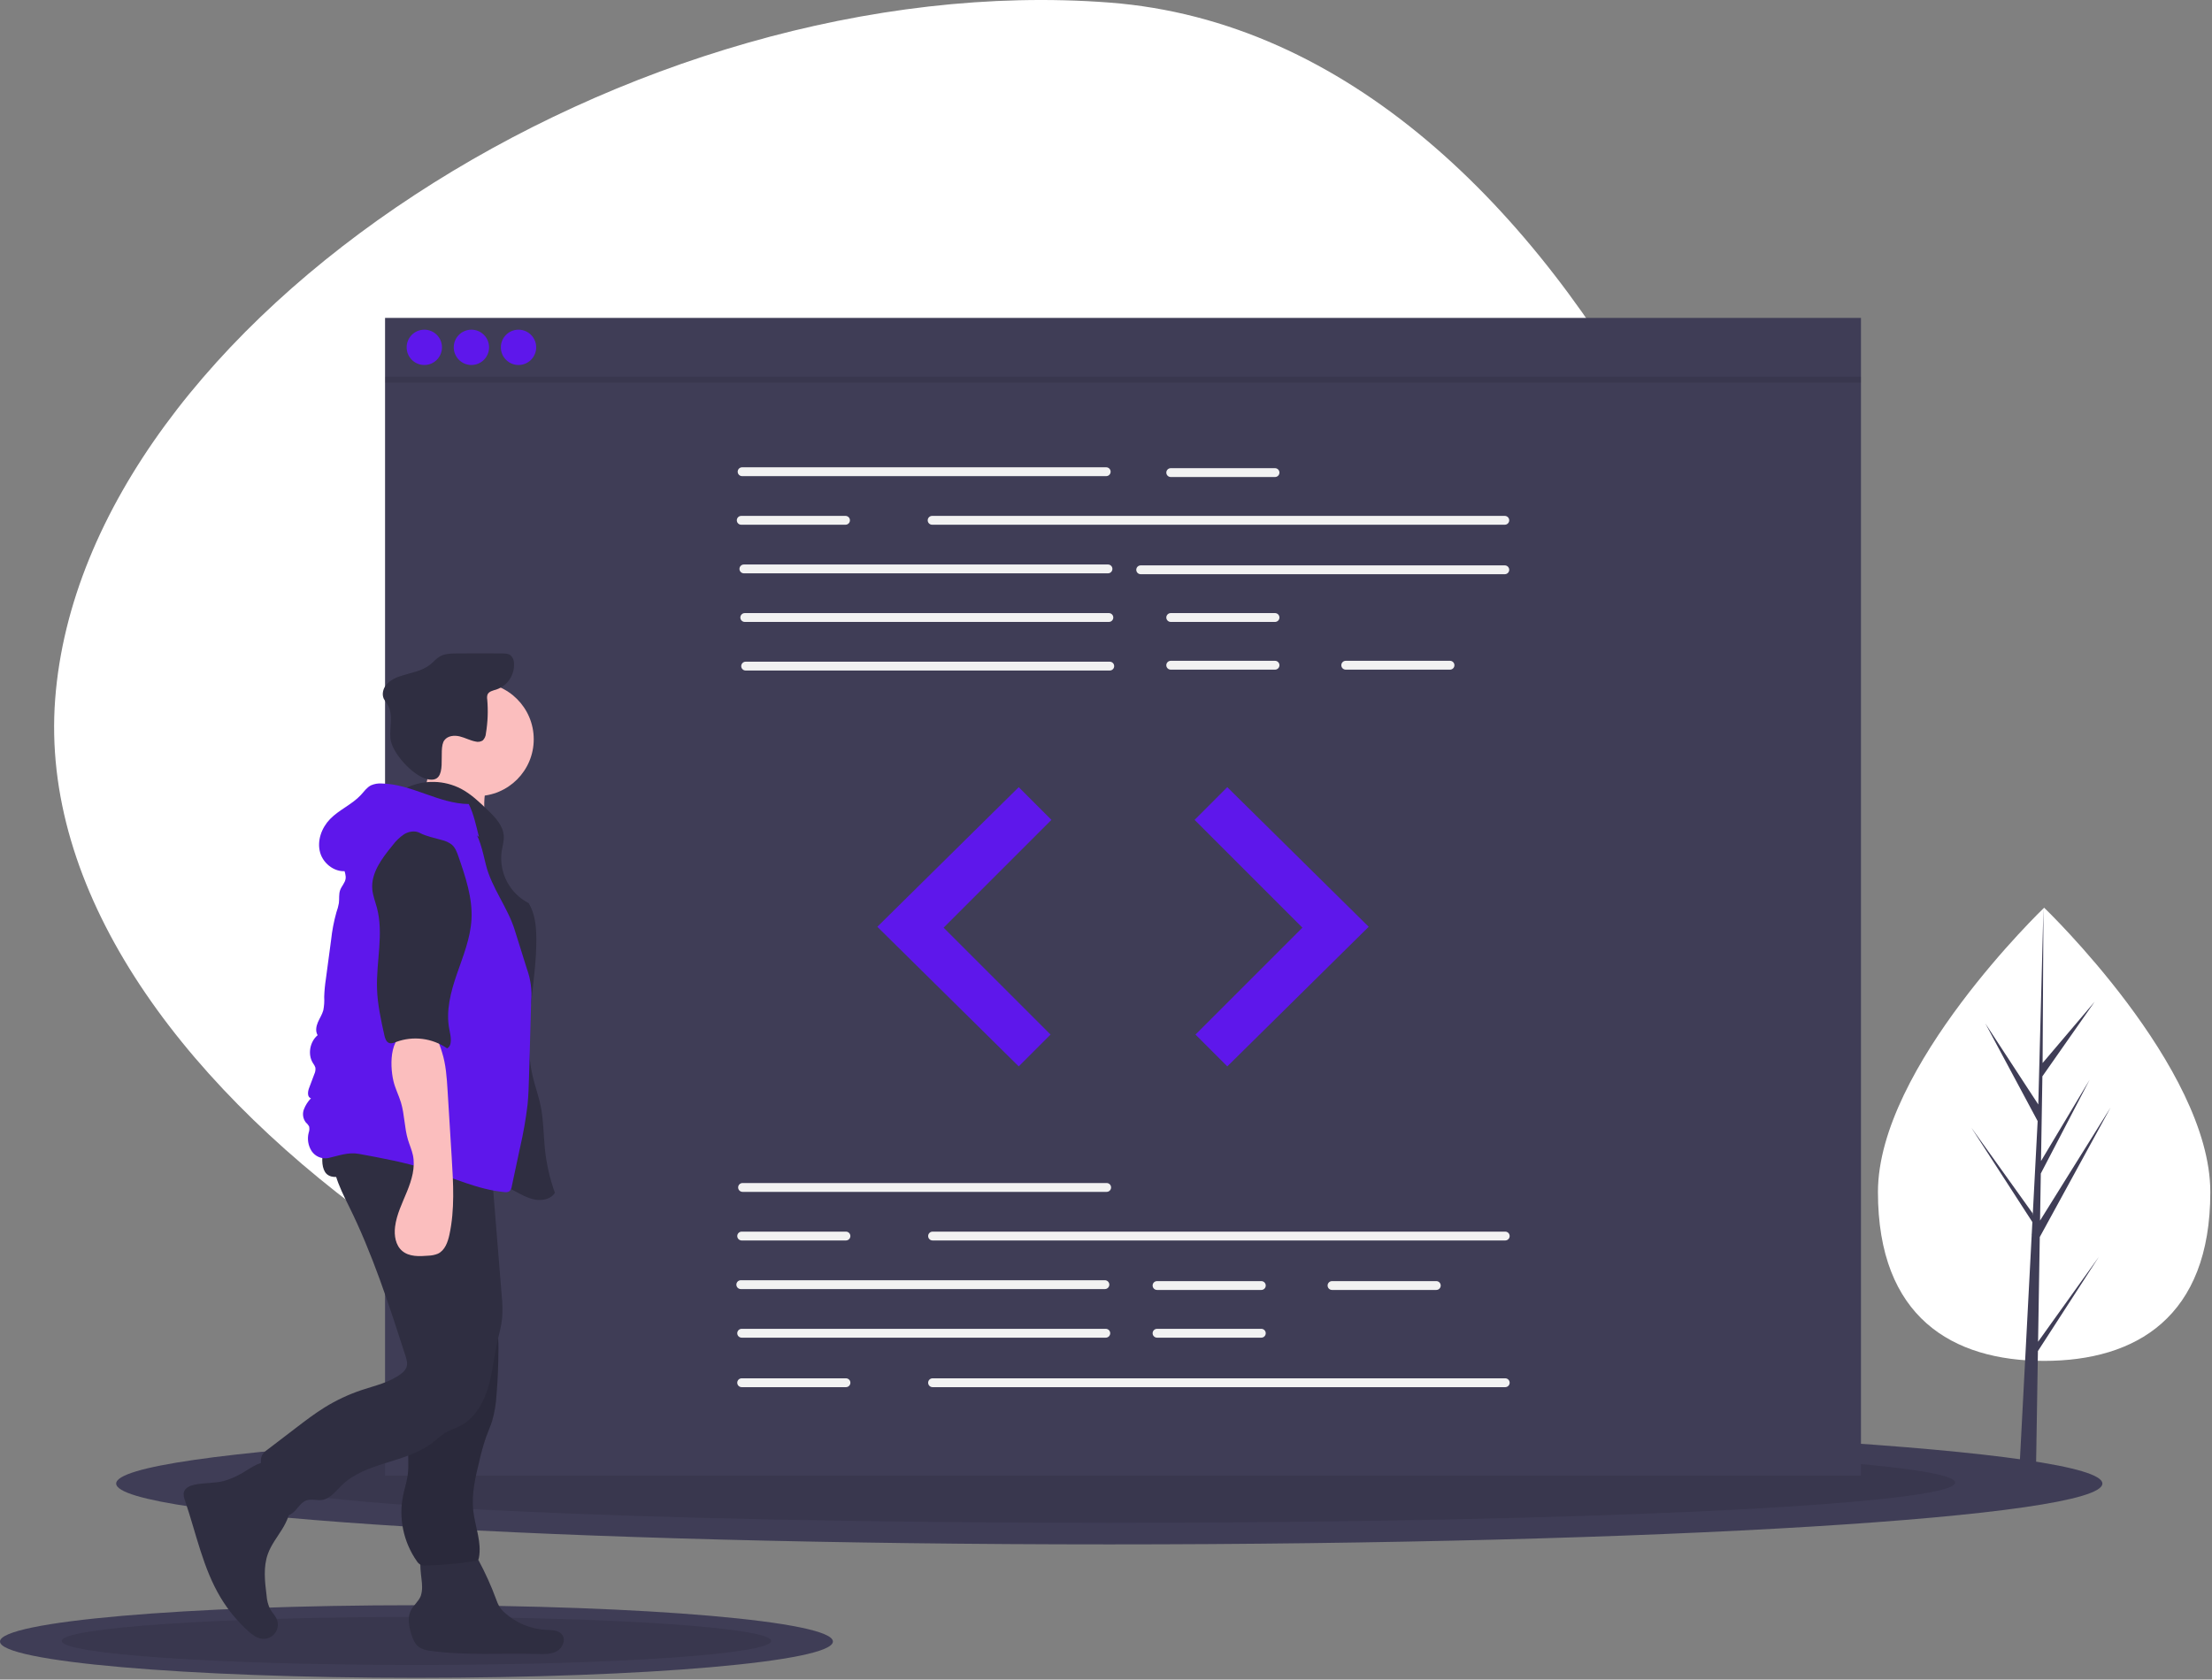 <svg width="823" height="625" viewBox="0 0 823 625" fill="none" xmlns="http://www.w3.org/2000/svg">
<rect x="0" y="0" width="823" height="625" fill="#808080" stroke="none"/>
<g clip-path="url(#clip0)">
<path d="M397.874 552.005C220.868 538.535 9.78 401.384 20.527 260.165C31.274 118.946 235.714 -12.517 412.72 0.953C589.726 14.423 691.617 278.338 680.87 419.557C670.123 560.776 574.88 565.476 397.874 552.005Z" fill="white"/>
<path d="M412.719 574.688C616.785 574.688 782.213 564.553 782.213 552.051C782.213 539.549 616.785 529.414 412.719 529.414C208.653 529.414 43.225 539.549 43.225 552.051C43.225 564.553 208.653 574.688 412.719 574.688Z" fill="#3F3D56"/>
<path opacity="0.1" d="M412.719 566.655C586.538 566.655 727.446 559.953 727.446 551.685C727.446 543.418 586.538 536.716 412.719 536.716C238.899 536.716 97.991 543.418 97.991 551.685C97.991 559.953 238.899 566.655 412.719 566.655Z" fill="black"/>
<path d="M154.949 624.343C240.525 624.343 309.898 618.294 309.898 610.833C309.898 603.373 240.525 597.324 154.949 597.324C69.373 597.324 0 603.373 0 610.833C0 618.294 69.373 624.343 154.949 624.343Z" fill="#3F3D56"/>
<path opacity="0.1" d="M154.949 619.55C227.841 619.55 286.932 615.55 286.932 610.616C286.932 605.682 227.841 601.683 154.949 601.683C82.057 601.683 22.967 605.682 22.967 610.616C22.967 615.55 82.057 619.55 154.949 619.55Z" fill="black"/>
<path d="M692.395 118.297H143.266V549.13H692.395V118.297Z" fill="#3F3D56"/>
<path d="M411.583 177.174H276.113C275.897 177.174 275.683 177.132 275.483 177.05C275.283 176.967 275.102 176.846 274.949 176.694C274.796 176.541 274.674 176.359 274.591 176.16C274.508 175.96 274.466 175.746 274.466 175.53C274.466 175.314 274.508 175.1 274.591 174.9C274.674 174.7 274.796 174.519 274.949 174.366C275.102 174.213 275.283 174.092 275.483 174.01C275.683 173.927 275.897 173.885 276.113 173.886H411.583C412.019 173.887 412.436 174.06 412.743 174.369C413.051 174.677 413.224 175.094 413.224 175.53C413.224 175.965 413.051 176.383 412.743 176.691C412.436 176.999 412.019 177.173 411.583 177.174Z" fill="#F2F2F2"/>
<path d="M559.876 195.259H346.807C346.371 195.259 345.953 195.086 345.645 194.777C345.336 194.469 345.163 194.051 345.163 193.615C345.163 193.179 345.336 192.761 345.645 192.452C345.953 192.144 346.371 191.971 346.807 191.971H559.876C560.092 191.971 560.306 192.013 560.505 192.096C560.705 192.178 560.886 192.3 561.039 192.452C561.191 192.605 561.312 192.786 561.395 192.986C561.478 193.185 561.52 193.399 561.52 193.615C561.52 193.831 561.478 194.044 561.395 194.244C561.312 194.443 561.191 194.625 561.039 194.777C560.886 194.93 560.705 195.051 560.505 195.134C560.306 195.216 560.092 195.259 559.876 195.259Z" fill="#F2F2F2"/>
<path d="M412.241 213.343H276.771C276.335 213.343 275.917 213.17 275.608 212.861C275.3 212.553 275.127 212.135 275.127 211.699C275.127 211.263 275.3 210.845 275.608 210.536C275.917 210.228 276.335 210.055 276.771 210.055H412.241C412.677 210.055 413.095 210.228 413.403 210.536C413.712 210.845 413.885 211.263 413.885 211.699C413.885 212.135 413.712 212.553 413.403 212.861C413.095 213.17 412.677 213.343 412.241 213.343Z" fill="#F2F2F2"/>
<path d="M559.877 213.672H424.407C423.971 213.672 423.553 213.499 423.244 213.19C422.936 212.882 422.763 212.464 422.763 212.028C422.763 211.592 422.936 211.174 423.244 210.865C423.553 210.557 423.971 210.384 424.407 210.384H559.877C560.313 210.384 560.731 210.557 561.039 210.865C561.347 211.174 561.521 211.592 561.521 212.028C561.521 212.464 561.347 212.882 561.039 213.19C560.731 213.499 560.313 213.672 559.877 213.672Z" fill="#F2F2F2"/>
<path d="M412.57 231.428H277.1C276.664 231.428 276.246 231.255 275.938 230.946C275.629 230.638 275.456 230.22 275.456 229.784C275.456 229.348 275.629 228.929 275.938 228.621C276.246 228.313 276.664 228.14 277.1 228.14H412.57C413.006 228.14 413.424 228.313 413.732 228.621C414.041 228.929 414.214 229.348 414.214 229.784C414.214 230.22 414.041 230.638 413.732 230.946C413.424 231.255 413.006 231.428 412.57 231.428Z" fill="#F2F2F2"/>
<path d="M412.898 249.513H277.428C276.992 249.513 276.574 249.34 276.266 249.031C275.957 248.723 275.784 248.305 275.784 247.869C275.784 247.433 275.957 247.014 276.266 246.706C276.574 246.398 276.992 246.225 277.428 246.225H412.898C413.334 246.225 413.752 246.398 414.061 246.706C414.369 247.014 414.542 247.433 414.542 247.869C414.542 248.305 414.369 248.723 414.061 249.031C413.752 249.34 413.334 249.513 412.898 249.513Z" fill="#F2F2F2"/>
<path d="M474.386 177.503H435.586C435.15 177.503 434.732 177.33 434.424 177.021C434.116 176.713 433.942 176.295 433.942 175.859C433.942 175.423 434.116 175.005 434.424 174.696C434.732 174.388 435.15 174.215 435.586 174.215H474.386C474.822 174.215 475.24 174.388 475.549 174.696C475.857 175.005 476.03 175.423 476.03 175.859C476.03 176.295 475.857 176.713 475.549 177.021C475.24 177.33 474.822 177.503 474.386 177.503Z" fill="#F2F2F2"/>
<path d="M474.386 231.428H435.586C435.15 231.428 434.732 231.255 434.424 230.946C434.116 230.638 433.942 230.22 433.942 229.784C433.942 229.348 434.116 228.929 434.424 228.621C434.732 228.313 435.15 228.14 435.586 228.14H474.386C474.822 228.14 475.24 228.313 475.549 228.621C475.857 228.929 476.03 229.348 476.03 229.784C476.03 230.22 475.857 230.638 475.549 230.946C475.24 231.255 474.822 231.428 474.386 231.428Z" fill="#F2F2F2"/>
<path d="M474.386 249.184H435.586C435.37 249.184 435.156 249.142 434.956 249.059C434.756 248.977 434.574 248.856 434.421 248.703C434.268 248.551 434.147 248.369 434.064 248.17C433.981 247.97 433.938 247.756 433.938 247.54C433.938 247.323 433.981 247.109 434.064 246.91C434.147 246.71 434.268 246.529 434.421 246.376C434.574 246.223 434.756 246.102 434.956 246.02C435.156 245.937 435.37 245.895 435.586 245.896H474.386C474.602 245.895 474.816 245.937 475.016 246.02C475.216 246.102 475.397 246.223 475.55 246.376C475.703 246.529 475.825 246.71 475.908 246.91C475.991 247.109 476.033 247.323 476.033 247.54C476.033 247.756 475.991 247.97 475.908 248.17C475.825 248.369 475.703 248.551 475.55 248.703C475.397 248.856 475.216 248.977 475.016 249.059C474.816 249.142 474.602 249.184 474.386 249.184Z" fill="#F2F2F2"/>
<path d="M539.49 249.184H500.69C500.255 249.183 499.838 249.009 499.53 248.701C499.223 248.393 499.05 247.975 499.05 247.54C499.05 247.104 499.223 246.686 499.53 246.378C499.838 246.07 500.255 245.896 500.69 245.896H539.49C539.706 245.895 539.92 245.937 540.12 246.02C540.32 246.102 540.502 246.223 540.655 246.376C540.808 246.529 540.929 246.71 541.012 246.91C541.095 247.109 541.137 247.323 541.137 247.54C541.137 247.756 541.095 247.97 541.012 248.17C540.929 248.369 540.808 248.551 540.655 248.703C540.502 248.856 540.32 248.977 540.12 249.059C539.92 249.142 539.706 249.184 539.49 249.184Z" fill="#F2F2F2"/>
<path d="M314.584 195.259H275.785C275.349 195.259 274.93 195.086 274.622 194.777C274.314 194.469 274.141 194.051 274.141 193.615C274.141 193.179 274.314 192.761 274.622 192.452C274.93 192.144 275.349 191.971 275.785 191.971H314.584C315.02 191.971 315.438 192.144 315.747 192.452C316.055 192.761 316.228 193.179 316.228 193.615C316.228 194.051 316.055 194.469 315.747 194.777C315.438 195.086 315.02 195.259 314.584 195.259Z" fill="#F2F2F2"/>
<path d="M411.748 443.511H276.278C275.842 443.511 275.424 443.338 275.115 443.029C274.807 442.721 274.634 442.303 274.634 441.867C274.634 441.431 274.807 441.013 275.115 440.704C275.424 440.396 275.842 440.223 276.278 440.223H411.748C412.184 440.223 412.602 440.396 412.91 440.704C413.219 441.013 413.392 441.431 413.392 441.867C413.392 442.303 413.219 442.721 412.91 443.029C412.602 443.338 412.184 443.511 411.748 443.511Z" fill="#F2F2F2"/>
<path d="M411.089 479.68H275.62C275.184 479.68 274.765 479.506 274.457 479.198C274.149 478.89 273.976 478.472 273.976 478.036C273.976 477.6 274.149 477.181 274.457 476.873C274.765 476.565 275.184 476.392 275.62 476.392H411.089C411.525 476.392 411.944 476.565 412.252 476.873C412.56 477.181 412.734 477.6 412.734 478.036C412.734 478.472 412.56 478.89 412.252 479.198C411.944 479.506 411.525 479.68 411.089 479.68Z" fill="#F2F2F2"/>
<path d="M411.419 497.764H275.949C275.733 497.764 275.519 497.722 275.319 497.639C275.119 497.557 274.938 497.436 274.785 497.283C274.631 497.131 274.51 496.949 274.427 496.75C274.344 496.55 274.302 496.336 274.302 496.12C274.302 495.903 274.344 495.689 274.427 495.49C274.51 495.29 274.631 495.109 274.785 494.956C274.938 494.803 275.119 494.682 275.319 494.6C275.519 494.517 275.733 494.475 275.949 494.476H411.419C411.635 494.475 411.849 494.517 412.049 494.6C412.249 494.682 412.431 494.803 412.584 494.956C412.737 495.109 412.858 495.29 412.941 495.49C413.024 495.689 413.067 495.903 413.067 496.12C413.067 496.336 413.024 496.55 412.941 496.75C412.858 496.949 412.737 497.131 412.584 497.283C412.431 497.436 412.249 497.557 412.049 497.639C411.849 497.722 411.635 497.764 411.419 497.764Z" fill="#F2F2F2"/>
<path d="M469.289 480.008H430.49C430.054 480.008 429.636 479.835 429.327 479.526C429.019 479.218 428.846 478.8 428.846 478.364C428.846 477.928 429.019 477.51 429.327 477.201C429.636 476.893 430.054 476.72 430.49 476.72H469.289C469.725 476.72 470.144 476.893 470.452 477.201C470.76 477.51 470.933 477.928 470.933 478.364C470.933 478.8 470.76 479.218 470.452 479.526C470.144 479.835 469.725 480.008 469.289 480.008Z" fill="#F2F2F2"/>
<path d="M469.289 497.764H430.49C430.054 497.764 429.636 497.59 429.327 497.282C429.019 496.974 428.846 496.556 428.846 496.12C428.846 495.684 429.019 495.265 429.327 494.957C429.636 494.649 430.054 494.476 430.49 494.476H469.289C469.725 494.476 470.144 494.649 470.452 494.957C470.76 495.265 470.933 495.684 470.933 496.12C470.933 496.556 470.76 496.974 470.452 497.282C470.144 497.59 469.725 497.764 469.289 497.764Z" fill="#F2F2F2"/>
<path d="M534.394 480.008H495.594C495.158 480.008 494.74 479.835 494.432 479.526C494.123 479.218 493.95 478.8 493.95 478.364C493.95 477.928 494.123 477.51 494.432 477.201C494.74 476.893 495.158 476.72 495.594 476.72H534.394C534.83 476.72 535.248 476.893 535.556 477.201C535.865 477.51 536.038 477.928 536.038 478.364C536.038 478.8 535.865 479.218 535.556 479.526C535.248 479.835 534.83 480.008 534.394 480.008Z" fill="#F2F2F2"/>
<path d="M560.041 461.595H346.972C346.536 461.595 346.118 461.422 345.81 461.113C345.501 460.805 345.328 460.387 345.328 459.951C345.328 459.515 345.501 459.096 345.81 458.788C346.118 458.48 346.536 458.307 346.972 458.307H560.041C560.477 458.307 560.895 458.48 561.204 458.788C561.512 459.096 561.685 459.515 561.685 459.951C561.685 460.387 561.512 460.805 561.204 461.113C560.895 461.422 560.477 461.595 560.041 461.595Z" fill="#F2F2F2"/>
<path d="M314.748 461.595H275.949C275.513 461.595 275.095 461.422 274.786 461.113C274.478 460.805 274.305 460.387 274.305 459.951C274.305 459.515 274.478 459.096 274.786 458.788C275.095 458.48 275.513 458.307 275.949 458.307H314.748C315.184 458.307 315.603 458.48 315.911 458.788C316.219 459.096 316.392 459.515 316.392 459.951C316.392 460.387 316.219 460.805 315.911 461.113C315.603 461.422 315.184 461.595 314.748 461.595Z" fill="#F2F2F2"/>
<path d="M560.041 516.178H346.972C346.756 516.178 346.541 516.136 346.342 516.054C346.142 515.971 345.96 515.85 345.807 515.697C345.654 515.545 345.533 515.363 345.45 515.164C345.367 514.964 345.324 514.75 345.324 514.534C345.324 514.318 345.367 514.103 345.45 513.904C345.533 513.704 345.654 513.523 345.807 513.37C345.96 513.217 346.142 513.096 346.342 513.014C346.541 512.931 346.756 512.889 346.972 512.89H560.041C560.477 512.89 560.895 513.063 561.203 513.371C561.512 513.68 561.685 514.098 561.685 514.534C561.685 514.97 561.512 515.388 561.203 515.696C560.895 516.005 560.477 516.178 560.041 516.178Z" fill="#F2F2F2"/>
<path d="M314.749 516.178H275.949C275.733 516.178 275.519 516.136 275.319 516.054C275.119 515.971 274.938 515.85 274.785 515.697C274.631 515.545 274.51 515.363 274.427 515.164C274.344 514.964 274.302 514.75 274.302 514.534C274.302 514.318 274.344 514.103 274.427 513.904C274.51 513.704 274.631 513.523 274.785 513.37C274.938 513.217 275.119 513.096 275.319 513.014C275.519 512.931 275.733 512.889 275.949 512.89H314.749C314.965 512.889 315.179 512.931 315.379 513.014C315.579 513.096 315.761 513.217 315.914 513.37C316.067 513.523 316.188 513.704 316.271 513.904C316.354 514.103 316.396 514.318 316.396 514.534C316.396 514.75 316.354 514.964 316.271 515.164C316.188 515.363 316.067 515.545 315.914 515.697C315.761 515.85 315.579 515.971 315.379 516.054C315.179 516.136 314.965 516.178 314.749 516.178Z" fill="#F2F2F2"/>
<path d="M379.031 292.916L326.421 344.868L379.031 396.82L390.868 384.983L351.082 345.197L391.196 305.082L379.031 292.916Z" fill="#5E17EB"/>
<path d="M456.629 292.916L509.239 344.868L456.629 396.82L444.792 384.983L484.579 345.197L444.464 305.082L456.629 292.916Z" fill="#5E17EB"/>
<path d="M157.87 135.822C161.5 135.822 164.442 132.879 164.442 129.25C164.442 125.62 161.5 122.678 157.87 122.678C154.24 122.678 151.298 125.62 151.298 129.25C151.298 132.879 154.24 135.822 157.87 135.822Z" fill="#5E17EB"/>
<path d="M175.395 135.822C179.025 135.822 181.967 132.879 181.967 129.25C181.967 125.62 179.025 122.678 175.395 122.678C171.766 122.678 168.823 125.62 168.823 129.25C168.823 132.879 171.766 135.822 175.395 135.822Z" fill="#5E17EB"/>
<path d="M192.921 135.822C196.55 135.822 199.493 132.879 199.493 129.25C199.493 125.62 196.55 122.678 192.921 122.678C189.291 122.678 186.349 125.62 186.349 129.25C186.349 132.879 189.291 135.822 192.921 135.822Z" fill="#5E17EB"/>
<path opacity="0.1" d="M692.395 140.203H143.266V142.394H692.395V140.203Z" fill="black"/>
<path d="M822.376 443.578C822.376 490.145 794.692 506.405 760.543 506.405C726.393 506.405 698.71 490.145 698.71 443.578C698.71 397.01 760.543 337.77 760.543 337.77C760.543 337.77 822.376 397.01 822.376 443.578Z" fill="white"/>
<path d="M758.29 499.282L758.923 460.309L785.278 412.094L759.023 454.196L759.307 436.672L777.47 401.789L759.383 432.035L759.895 400.517L779.344 372.746L759.975 395.561L760.295 337.771L758.284 414.276L758.449 411.119L738.675 380.851L758.133 417.178L756.29 452.377L756.235 451.443L733.438 419.589L756.166 454.743L755.936 459.145L755.894 459.211L755.913 459.573L751.238 548.877H757.484L758.233 502.75L780.906 467.681L758.29 499.282Z" fill="#3F3D56"/>
<path d="M89.541 548.466C87.644 549.522 85.643 550.379 83.569 551.024C79.861 552.037 75.897 551.665 72.151 552.53C70.617 552.884 68.948 553.625 68.46 555.121C68.102 556.219 68.491 557.405 68.864 558.497C73.003 570.634 75.498 583.519 82.1 594.512C84.874 599.13 88.317 603.31 92.317 606.917C93.818 608.27 95.519 609.593 97.528 609.805C98.454 609.903 99.389 609.755 100.239 609.376C101.09 608.996 101.825 608.4 102.371 607.645C102.917 606.891 103.254 606.006 103.349 605.08C103.443 604.154 103.292 603.219 102.91 602.37C102.318 601.055 101.218 600.036 100.508 598.781C99.739 597.181 99.288 595.447 99.18 593.676C98.528 588.485 97.899 583.06 99.698 578.147C100.904 574.852 103.117 572.044 104.96 569.058C106.803 566.072 108.335 562.652 107.925 559.168C107.645 556.79 106.485 554.613 105.259 552.556C104.032 550.495 101.605 544.956 99.138 544.268C96.577 543.554 91.774 547.322 89.541 548.466Z" fill="#2F2E41"/>
<path d="M157.04 590.387C157.078 591.562 156.915 592.734 156.555 593.853C155.783 595.892 153.868 597.289 152.878 599.232C151.501 601.934 152.125 605.201 153.037 608.093C153.609 609.906 154.359 611.793 155.894 612.915C157.207 613.728 158.7 614.207 160.242 614.307C173.412 616.13 186.791 615.084 200.082 615.466C202.504 615.536 205.069 615.62 207.183 614.437C209.298 613.253 210.605 610.277 209.167 608.326C207.876 606.575 205.322 606.591 203.149 606.488C197.488 606.2 192.098 603.98 187.877 600.197C187.045 599.486 186.323 598.655 185.735 597.731C185.283 596.912 184.908 596.052 184.615 595.163C182.752 590.116 180.535 585.207 177.982 580.472C177.267 579.146 176.458 577.766 175.13 577.057C174.157 576.615 173.102 576.385 172.034 576.381C168.721 576.166 160.144 575.039 157.582 577.615C155.215 579.995 157.092 587.365 157.04 590.387Z" fill="#2F2E41"/>
<path d="M177.424 296.249C189.109 296.249 198.582 286.776 198.582 275.091C198.582 263.406 189.109 253.933 177.424 253.933C165.739 253.933 156.266 263.406 156.266 275.091C156.266 286.776 165.739 296.249 177.424 296.249Z" fill="#FBBEBE"/>
<path d="M158.317 292.562C157.058 295.931 154.924 299.095 151.817 300.908L181.081 306.878C180.019 302.607 179.88 298.159 180.671 293.829C180.961 292.781 181.021 291.683 180.846 290.61C180.295 288.487 177.906 287.465 175.767 286.977C170.426 285.76 165.703 285.107 160.74 282.748C159.223 285.345 159.435 289.568 158.317 292.562Z" fill="#FBBEBE"/>
<path d="M151.573 292.986C154.721 291.562 158.151 290.869 161.605 290.959C165.06 291.049 168.448 291.921 171.518 293.508C175.27 295.485 178.376 298.469 181.428 301.413C184.241 304.127 187.243 307.235 187.442 311.139C187.539 313.03 186.949 314.88 186.651 316.75C186.115 320.617 186.796 324.556 188.599 328.019C190.402 331.483 193.238 334.299 196.713 336.079C199.038 339.951 199.518 344.643 199.553 349.16C199.688 366.273 194.289 383.598 198.144 400.272C199.049 404.187 200.452 407.979 201.234 411.92C202.247 417.025 202.197 422.275 202.727 427.452C203.301 433.059 204.555 438.575 206.461 443.879C205.187 445.904 202.537 446.681 200.15 446.517C197.763 446.353 195.531 445.317 193.401 444.227C183.088 438.95 173.642 431.991 162.96 427.505C155.893 424.538 148.365 422.69 141.509 419.262C134.653 415.835 128.277 410.396 126.181 403.024C125.275 399.836 125.219 396.477 125.17 393.163C124.961 379.206 124.768 365.096 127.806 351.472C130.485 339.457 135.649 327.963 136.776 315.705C137.143 311.715 137.151 307.443 139.38 304.114C142.531 299.408 149.335 298.189 151.573 292.986Z" fill="#2F2E41"/>
<path d="M165.39 275.39C166.636 273.764 169.041 273.542 171.033 274.023C173.024 274.504 174.861 275.53 176.872 275.921C177.33 276.05 177.809 276.083 178.28 276.017C178.75 275.951 179.202 275.787 179.606 275.537C180.309 274.844 180.73 273.915 180.786 272.929C181.49 268.737 181.655 264.472 181.275 260.238C181.171 259.644 181.21 259.033 181.391 258.458C181.889 257.258 183.409 256.972 184.65 256.587C186.697 255.895 188.456 254.541 189.647 252.738C190.839 250.935 191.396 248.787 191.231 246.632C191.2 245.599 190.766 244.618 190.021 243.901C189.163 243.201 187.962 243.158 186.855 243.149C181.168 243.104 175.48 243.105 169.792 243.154C167.687 243.172 165.476 243.223 163.651 244.273C162.302 245.049 161.299 246.298 160.088 247.275C156.929 249.824 152.655 250.343 148.812 251.65C146.936 252.184 145.232 253.2 143.87 254.597C142.592 256.057 141.978 258.228 142.78 259.995C143.192 260.731 143.653 261.44 144.158 262.115C146.425 265.74 144.916 270.442 145.255 274.704C145.677 280.026 153.553 288.66 158.894 289.919C167.517 291.953 162.535 278.883 165.39 275.39Z" fill="#2F2E41"/>
<path d="M153.445 508.736C153.989 512.622 154.687 516.522 154.501 520.441C154.24 525.913 152.267 531.185 151.902 536.652C151.629 540.734 152.26 544.861 151.693 548.913C151.33 551.508 150.484 554.009 149.96 556.576C149.13 560.759 149.154 565.067 150.029 569.241C150.903 573.415 152.612 577.369 155.052 580.867C155.41 581.466 155.92 581.96 156.529 582.299C157.114 582.516 157.74 582.599 158.361 582.542C164.519 582.416 170.661 581.858 176.74 580.871C177.186 580.853 177.607 580.667 177.921 580.35C178.058 580.141 178.145 579.902 178.177 579.654C179.304 573.859 176.733 568.048 176.08 562.181C175.382 555.916 176.885 549.637 178.377 543.513C179.054 540.491 179.899 537.51 180.909 534.584C181.63 532.614 182.501 530.698 183.127 528.696C184.012 525.55 184.551 522.318 184.734 519.055C185.169 513.907 185.399 508.747 185.424 503.575C185.572 498.674 185.164 493.772 184.208 488.963C182.837 482.875 180.029 477.221 177.245 471.635C175.757 471.991 174.359 472.656 173.143 473.585C169.556 475.908 165.81 477.977 161.934 479.777C159.329 480.987 154.25 481.846 152.598 484.367C150.967 486.853 152.019 491.926 152.144 494.668C152.357 499.374 152.791 504.063 153.445 508.736Z" fill="#2F2E41"/>
<path opacity="0.1" d="M153.445 508.736C153.989 512.622 154.687 516.522 154.501 520.441C154.24 525.913 152.267 531.185 151.902 536.652C151.629 540.734 152.26 544.861 151.693 548.913C151.33 551.508 150.484 554.009 149.96 556.576C149.13 560.759 149.154 565.067 150.029 569.241C150.903 573.415 152.612 577.369 155.052 580.867C155.41 581.466 155.92 581.96 156.529 582.299C157.114 582.516 157.74 582.599 158.361 582.542C164.519 582.416 170.661 581.858 176.74 580.871C177.186 580.853 177.607 580.667 177.921 580.35C178.058 580.141 178.145 579.902 178.177 579.654C179.304 573.859 176.733 568.048 176.08 562.181C175.382 555.916 176.885 549.637 178.377 543.513C179.054 540.491 179.899 537.51 180.909 534.584C181.63 532.614 182.501 530.698 183.127 528.696C184.012 525.55 184.551 522.318 184.734 519.055C185.169 513.907 185.399 508.747 185.424 503.575C185.572 498.674 185.164 493.772 184.208 488.963C182.837 482.875 180.029 477.221 177.245 471.635C175.757 471.991 174.359 472.656 173.143 473.585C169.556 475.908 165.81 477.977 161.934 479.777C159.329 480.987 154.25 481.846 152.598 484.367C150.967 486.853 152.019 491.926 152.144 494.668C152.357 499.374 152.791 504.063 153.445 508.736Z" fill="black"/>
<path d="M124.841 425.734C122.031 433.299 126.161 441.473 129.749 448.701C138.589 466.509 144.728 485.51 150.834 504.43C151.291 505.848 151.748 507.394 151.238 508.793C150.798 509.787 150.083 510.635 149.178 511.237C144.968 514.435 139.607 515.574 134.592 517.247C129.745 518.864 125.103 521.04 120.759 523.731C117.125 525.983 113.721 528.582 110.323 531.177L99.507 539.438C98.807 539.911 98.195 540.504 97.699 541.188C96.656 542.825 97.083 544.961 97.603 546.832C98.978 551.783 100.749 556.616 102.898 561.284C103.252 562.307 103.925 563.19 104.819 563.801C106.507 564.708 108.572 563.505 109.861 562.087C111.15 560.669 112.265 558.904 114.083 558.295C115.898 557.687 117.896 558.424 119.791 558.157C122.857 557.727 124.893 554.903 127.103 552.734C136.132 543.876 151.208 544.518 161.14 536.686C162.576 535.401 164.096 534.214 165.691 533.132C167.37 532.139 169.274 531.594 171.016 530.717C176.315 528.049 179.646 522.532 181.431 516.874C183.216 511.216 183.724 505.243 185.007 499.451C185.67 496.456 186.542 493.494 186.837 490.441C187.027 487.601 186.965 484.75 186.652 481.922L183.068 437.586C182.777 433.976 182.484 430.362 181.918 426.785C171.274 427.166 160.637 427.594 149.987 427.72C141.512 427.82 132.882 428.413 124.841 425.734Z" fill="#2F2E41"/>
<path d="M120.927 436.106C122.371 438.428 125.886 438.38 128.306 437.107C130.726 435.834 132.606 433.695 135.032 432.433C138.291 430.737 142.148 430.8 145.822 430.904C151.637 431.068 157.523 431.243 163.118 432.837C168.905 434.485 174.539 437.659 180.523 437.026C181.564 436.915 182.702 436.617 183.269 435.736C183.601 435.099 183.757 434.384 183.721 433.666L183.917 428.438C184.037 427.534 183.892 426.614 183.501 425.791C182.999 425.105 182.31 424.578 181.518 424.272C173.001 420.149 163.288 419.382 153.831 419.058C149.024 418.893 144.215 418.825 139.404 418.854C135.321 418.879 130.42 418.289 126.45 419.379C121.123 420.844 118.225 431.76 120.927 436.106Z" fill="#2F2E41"/>
<path d="M174.407 299.193C163.247 299.094 153.135 291.728 141.976 291.548C140.628 291.455 139.277 291.688 138.038 292.228C136.483 293.011 135.461 294.526 134.28 295.805C130.981 299.378 126.203 301.285 122.813 304.773C119.635 308.043 117.868 312.914 119.122 317.298C120.377 321.682 125.113 325.045 129.549 323.991C131.337 318.205 135.026 313.193 140.018 309.767C142.616 308.1 145.354 306.663 148.201 305.471C153.216 303.199 158.824 300.883 164.06 302.587C165.991 303.316 167.811 304.309 169.47 305.537L178.199 311.401C177.182 307.389 176.267 302.89 174.407 299.193Z" fill="#5E17EB"/>
<path d="M128.263 320.112C126.782 321.96 128.916 324.639 128.589 326.986C128.372 328.545 127.089 329.735 126.555 331.216C126.002 332.75 126.295 334.449 126.085 336.066C125.875 337.241 125.563 338.397 125.154 339.519C124.214 342.872 123.558 346.298 123.192 349.761L121.239 364.348C120.9 366.543 120.694 368.757 120.621 370.977C120.72 372.636 120.609 374.301 120.291 375.933C119.859 377.527 118.901 378.921 118.257 380.442C117.612 381.963 117.314 383.803 118.184 385.206C115.269 387.634 114.403 392.402 116.441 395.601C116.829 396.1 117.132 396.658 117.339 397.255C117.452 398.09 117.314 398.939 116.944 399.694L114.968 404.957C114.463 406.304 114.303 408.355 115.709 408.662C114.544 409.871 113.637 411.304 113.042 412.873C112.754 413.661 112.667 414.509 112.791 415.339C112.915 416.169 113.246 416.955 113.752 417.624C114.243 418.054 114.661 418.561 114.99 419.125C115.183 419.911 115.133 420.737 114.847 421.494C114.551 422.643 114.494 423.841 114.679 425.013C114.864 426.185 115.287 427.307 115.922 428.309C116.58 429.298 117.512 430.074 118.604 430.542C119.695 431.01 120.9 431.15 122.07 430.944C126.021 430.053 129.571 428.646 133.554 429.377C142.132 430.951 150.736 432.532 159.044 435.184C168.525 438.211 177.705 442.65 187.614 443.582C188.266 443.715 188.945 443.61 189.525 443.285C190.03 442.806 190.344 442.161 190.409 441.468C191.43 436.682 192.45 431.895 193.471 427.109C194.705 421.803 195.645 416.433 196.287 411.023C196.635 407.532 196.735 404.021 196.834 400.514L197.623 372.596C197.993 368.482 197.444 364.337 196.016 360.46L191.476 345.967C188.885 337.695 182.942 330.361 180.825 321.956C179.486 316.636 178.497 310.927 174.905 306.781C169.784 300.87 160.925 299.95 153.171 300.967C149.667 301.426 146.134 302.218 143.104 304.035C139.6 306.136 137.019 309.445 134.522 312.678C132.464 315.343 130.369 317.485 128.263 320.112Z" fill="#5E17EB"/>
<path d="M146.37 402.225C147.008 404.98 148.35 407.52 149.171 410.226C150.547 414.76 150.431 419.643 151.804 424.177C152.38 426.081 153.216 427.908 153.629 429.853C154.594 434.388 153.185 439.08 151.436 443.374C149.687 447.668 147.556 451.902 146.988 456.503C146.588 459.744 147.163 463.404 149.661 465.507C152.254 467.691 156.023 467.543 159.401 467.252C160.614 467.218 161.811 466.969 162.936 466.516C165.52 465.294 166.608 462.237 167.212 459.444C169.235 450.083 168.657 440.381 168.069 430.822L166.531 405.823C166.235 401.01 165.918 396.098 164.435 391.477C163.895 389.796 162.955 386.399 161.42 385.325C159.899 384.262 155.556 384.215 153.673 384.126C144.839 383.712 144.938 396.042 146.37 402.225Z" fill="#FBBEBE"/>
<path d="M156.158 309.925C154.353 308.98 152.08 309.387 150.336 310.439C148.653 311.592 147.178 313.024 145.976 314.673C142.077 319.432 137.95 324.893 138.528 331.017C138.745 333.314 139.624 335.487 140.22 337.715C142.834 347.485 139.944 357.818 140.275 367.927C140.467 373.767 141.738 379.513 143.004 385.218C143.262 386.382 143.676 387.73 144.802 388.122C145.648 388.417 146.562 388.038 147.4 387.72C150.52 386.567 153.871 386.182 157.171 386.598C160.471 387.014 163.622 388.218 166.359 390.109C168.451 388.993 167.667 385.463 167.198 383.139C165.804 376.232 167.696 369.108 169.993 362.447C172.291 355.787 175.04 349.135 175.42 342.1C175.852 334.129 173.209 326.349 170.601 318.804C170.032 317.157 169.41 315.43 168.09 314.292C166.96 313.452 165.665 312.86 164.291 312.556C161.521 311.738 158.716 311.265 156.158 309.925Z" fill="#2F2E41"/>
</g>
<defs>
<clipPath id="clip0">
<rect width="822.376" height="624.343" fill="white"/>
</clipPath>
</defs>
</svg>
